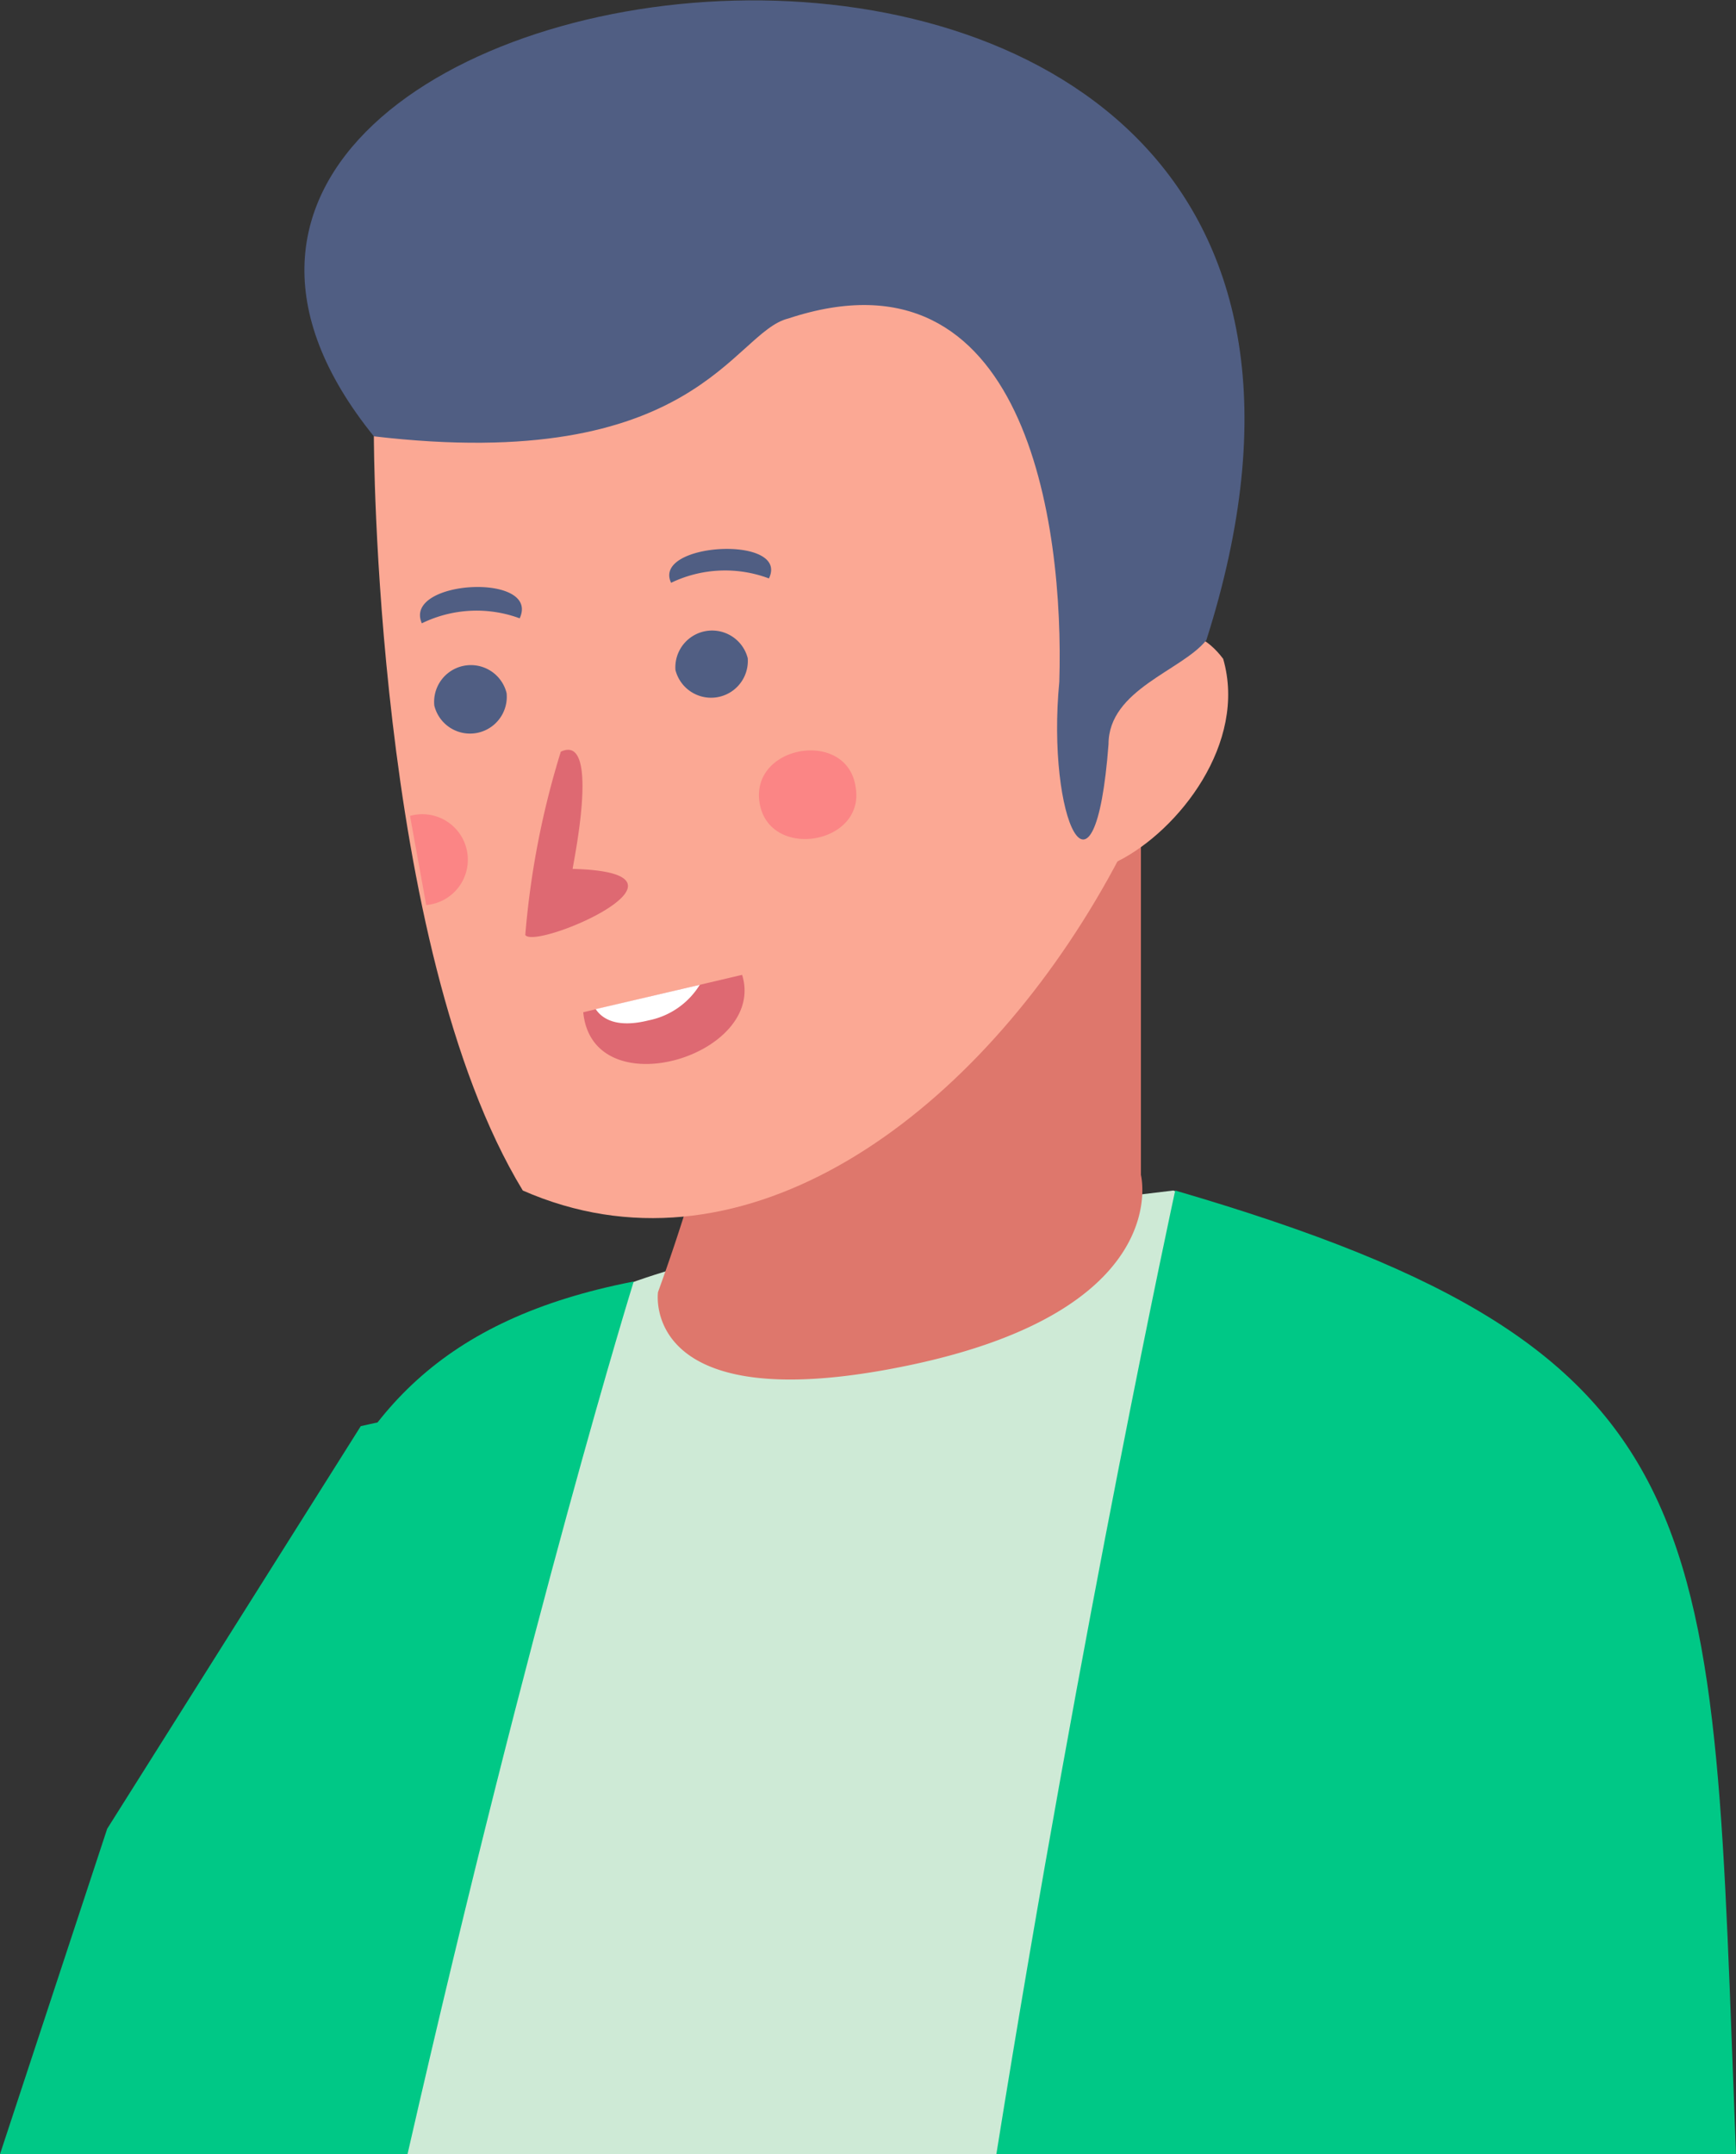 <svg xmlns="http://www.w3.org/2000/svg" viewBox="0 0 27.86 34.56" xmlns:v="https://vecta.io/nano"><rect x="0" y="0" width="27.86" height="34.56" fill="#333333" stroke="none"/><path d="M1.72 29.34L0 34.56h10.32c1.61-3.76 4.73-13.79-4.53-11.68" fill="#00c886"/><path d="M27.22,34.56c.32-10.7-1.67-12.78-8.39-15.46-11.5,1.4-13,1.06-15.09,15.46Z" fill="#ceead6"/><path d="M12.14,14.41a31.63,31.63,0,0,1-1.58,6.32s-.3,2.07,4,1.18,3.75-3.06,3.75-3.06V10.26Z" fill="#de776c"/><path d="M6,7s0,8.17,2.39,12.1c6.83,3,14.41-10,9.79-16.19C14.34-1.53,5.49,1.45,6,7Z" fill="#fba894"/><path d="M12 10.56a.59.59 0 0 1-1.16.19.59.59 0 0 1 1.16-.19zm-3.87.56a.59.59 0 0 1-1.16.2.59.59 0 0 1 1.16-.2z" fill="#505e83"/><path d="M9 12.06A13.67 13.67 0 0 0 8.43 15c.16.25 3.07-1 .76-1.06 0-.05.46-2.19-.19-1.88zm.36 4.18l2.55-.6c.4 1.3-2.4 2.14-2.55.6z" fill="#de6972"/><path d="M10.41 16.37a1.25 1.25 0 0 0 .82-.57l-1.67.39c.1.15.33.31.85.18z" fill="#fff"/><path d="M10.77 9.35a2 2 0 0 1 1.57-.07c.34-.7-1.88-.58-1.57.07zm-4 .65a2 2 0 0 1 1.57-.08c.34-.74-1.88-.62-1.57.08z" fill="#505e83"/><path d="M13.73 12.62c.17.93-1.39 1.19-1.54.26s1.4-1.19 1.54-.26zm-7.15.47h0l.26 1.43a.73.73 0 1 0-.26-1.43z" fill="#fb8585"/><path d="M17.06 11.57s1.54-2.37 2.57-1c.78 2.7-4.42 5.62-2.57 1z" fill="#fba894"/><g fill="#505e83"><path d="M6,7C-.55-1.1,24.11-4.64,19.36,10.27c-.39.49-1.57.79-1.57,1.67-.22,2.89-1,1.18-.79-1,.08-2.54-.54-7.09-4.35-5.83C11.76,5.33,11.18,7.61,6,7Z"/><path d="M16.8 9.41l.2-.07h0z" opacity=".53"/></g><path d="M27.86 34.56c-.4-10.17-.06-12.85-9-15.46 0 0-1.48 6.81-2.87 15.46zm-21.32 0c2-8.76 3.63-14 3.63-14-6.17 1.2-5.37 6.08-7.65 14z" fill="#00c886"/></svg>